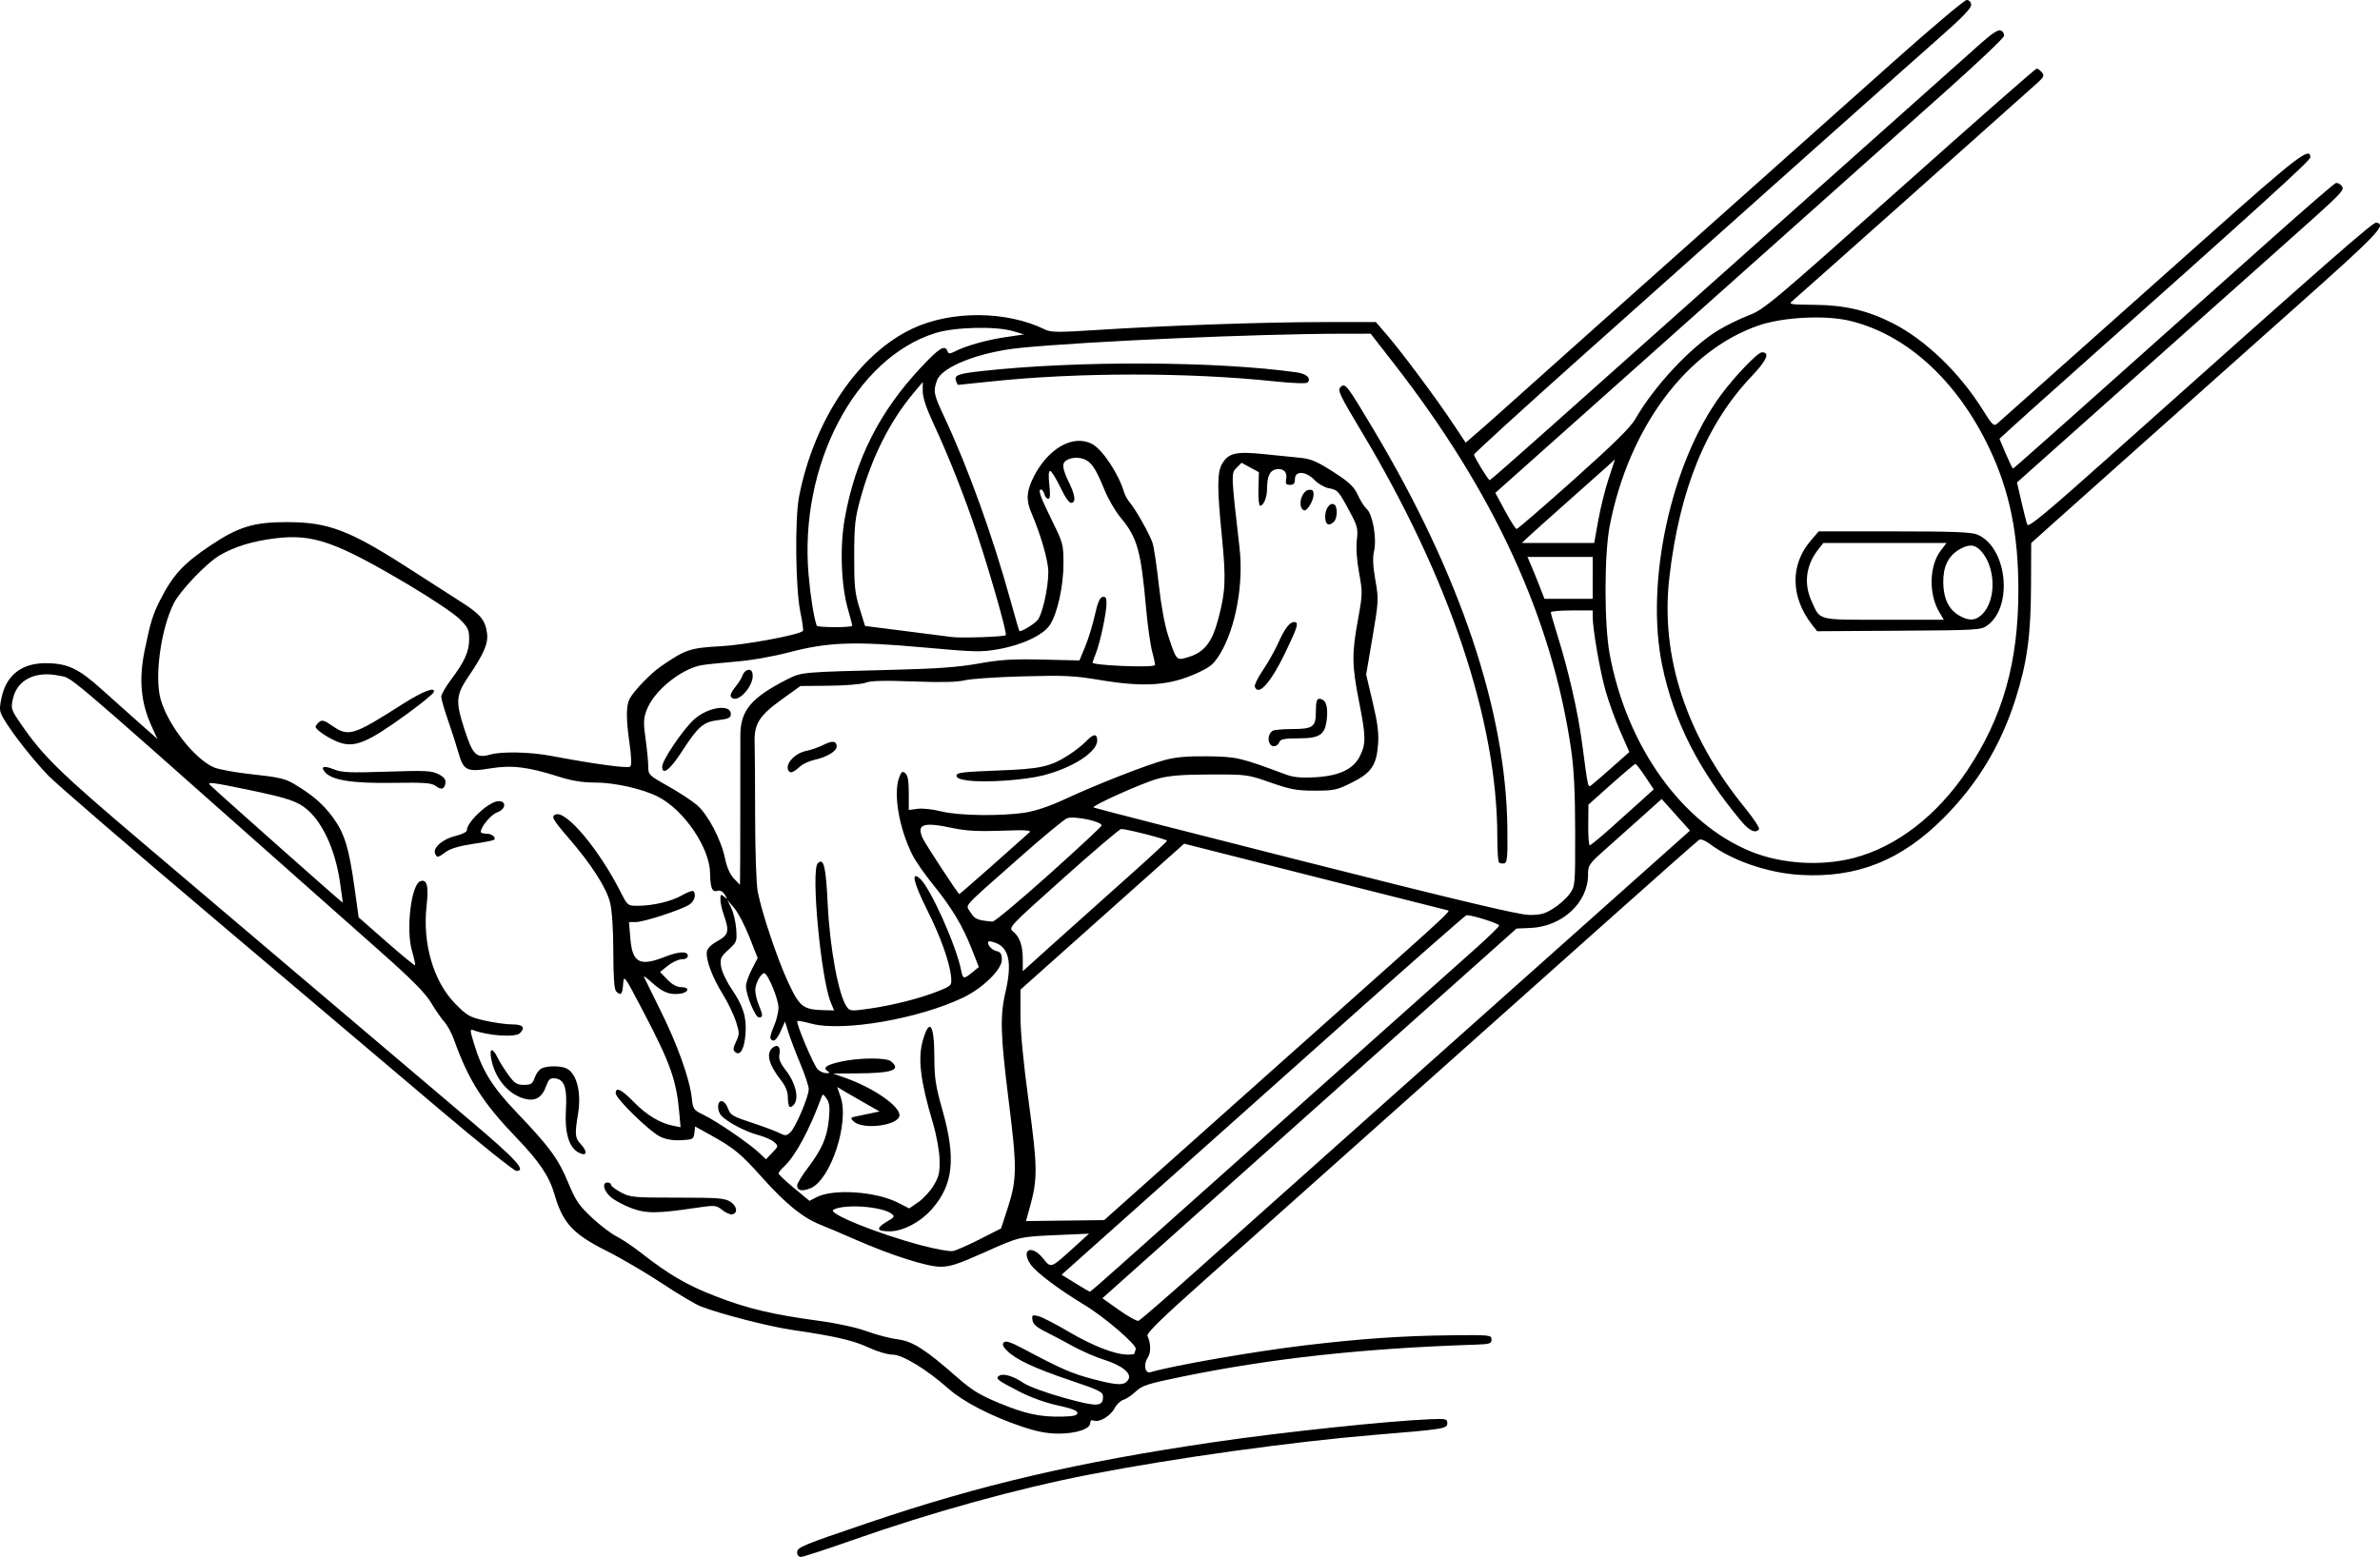 <?xml version="1.0" encoding="UTF-8" standalone="no"?>
<!-- Created with Inkscape (http://www.inkscape.org/) -->

<svg
   xmlns:dc="http://purl.org/dc/elements/1.1/"
   xmlns:cc="http://creativecommons.org/ns#"
   xmlns:rdf="http://www.w3.org/1999/02/22-rdf-syntax-ns#"
   xmlns:svg="http://www.w3.org/2000/svg"
   xmlns="http://www.w3.org/2000/svg"
   xmlns:xlink="http://www.w3.org/1999/xlink"
   xmlns:sodipodi="http://sodipodi.sourceforge.net/DTD/sodipodi-0.dtd"
   xmlns:inkscape="http://www.inkscape.org/namespaces/inkscape"
   width="1023.121"
   height="669.5"
   id="svg2"
   version="1.1"
   inkscape:version="0.48.3.1 r9886"
   sodipodi:docname="Leg-press-1-1024x670.svg"
   inkscape:export-filename="/home/christian/Dokumente/Code/workspace/opentraining-exercises/Back-extension-on-stability-ball-2.png"
   inkscape:export-xdpi="214"
   inkscape:export-ydpi="214">
  <defs
     id="defs4">
    <radialGradient
       gradientUnits="userSpaceOnUse"
       gradientTransform="matrix(1,0,0,0.918,-19.286,-7.911)"
       r="209.566"
       fy="287.501"
       fx="398.111"
       cy="287.501"
       cx="398.111"
       id="radialGradient5255"
       xlink:href="#linearGradient5249"
       inkscape:collect="always" />
    <linearGradient
       id="linearGradient5249"
       inkscape:collect="always">
      <stop
         id="stop5251"
         offset="0"
         style="stop-color:#e3e3e3;stop-opacity:1;" />
      <stop
         id="stop5253"
         offset="1"
         style="stop-color:#e3e3e3;stop-opacity:0;" />
    </linearGradient>
  </defs>
  <sodipodi:namedview
     id="base"
     pagecolor="#ffffff"
     bordercolor="#666666"
     borderopacity="1.0"
     inkscape:pageopacity="0.0"
     inkscape:pageshadow="2"
     inkscape:zoom="0.35"
     inkscape:cx="945.42861"
     inkscape:cy="-54.202105"
     inkscape:document-units="px"
     inkscape:current-layer="layer1"
     showgrid="false"
     showguides="true"
     inkscape:guide-bbox="true"
     fit-margin-top="0"
     fit-margin-left="0"
     fit-margin-right="0"
     fit-margin-bottom="0"
     inkscape:window-width="1615"
     inkscape:window-height="1026"
     inkscape:window-x="65"
     inkscape:window-y="24"
     inkscape:window-maximized="1">
    <sodipodi:guide
       orientation="-0.707,0.707"
       position="-1222.746,1215.408"
       id="guide2985" />
  </sodipodi:namedview>
  <g
     inkscape:label="Ebene 1"
     inkscape:groupmode="layer"
     id="layer1"
     transform="translate(205.825,-572.556)">
    <path
       style="fill:#000000"
       d="m 136.847,1240.128 c 0,-2.222 1.755,-2.953 30.5,-12.717 48.251,-16.389 89.765,-26.076 149,-34.767 29.148,-4.277 75.074,-9.125 93,-9.817 6.423,-0.248 7,-0.106 7,1.73 0,2.346 -1.214,2.54 -31.5,5.041 -35.01,2.89 -85.562,9.923 -122,16.972 -31.189,6.034 -68.31,16.308 -102.619,28.402 -11.054,3.897 -20.837,7.085 -21.74,7.085 -0.954,0 -1.641,-0.807 -1.641,-1.928 z m 96.543,-54.146 c -13.166,-4.458 -25.072,-10.608 -31.433,-16.238 -9.482,-8.392 -19.825,-14.688 -24.126,-14.688 -2.09,0 -6.621,-1.339 -10.205,-3.016 -6.633,-3.104 -14.529,-4.931 -32.779,-7.582 -9.981,-1.45 -30.768,-6.794 -39.464,-10.145 -2.22,-0.855 -9.7,-5.306 -16.624,-9.89 -6.923,-4.584 -17.565,-10.825 -23.648,-13.867 -14.662,-7.334 -19.009,-12.047 -22.598,-24.499 -2.189,-7.598 -6.508,-14.045 -16.076,-24 -14.748,-15.345 -20.789,-24.808 -27.127,-42.5 -0.985,-2.75 -2.812,-6.125 -4.06,-7.5 -1.248,-1.375 -3.832,-5.104 -5.742,-8.287 -2.61,-4.348 -8.285,-10.049 -22.817,-22.924 -10.639,-9.426 -30.818,-27.31 -44.843,-39.742 -92.477,-81.976 -86.305,-76.761 -92.34,-78.014 -10.167,-2.111 -17.942,1.787 -19.761,9.906 -0.963,4.299 -0.852,4.646 3.507,11 9.373,13.663 16.575,20.7 51.574,50.39 19.536,16.573 54.645,46.359 78.02,66.192 23.375,19.833 51.95,44.064 63.5,53.847 19.784,16.757 24.248,21.632 19.805,21.632 -1.009,0 -16.024,-12.037 -33.368,-26.75 -17.343,-14.713 -60.762,-51.474 -96.485,-81.691 -35.724,-30.218 -67.803,-57.884 -71.287,-61.48 -6.557,-6.769 -15.493,-18.129 -19.196,-24.406 -1.927,-3.267 -2.02,-4.113 -0.989,-9.077 2.058,-9.912 8.825,-15.085 19.52,-14.92 8.975,0.138 13.685,2.376 23.364,11.103 4.75,4.283 12.124,10.865 16.387,14.628 l 7.751,6.841 -2.494,-5.447 c -4.66,-10.179 -5.563,-20.182 -2.961,-32.801 2.463,-11.945 3.443,-15.14 6.502,-21.209 5.502,-10.914 9.956,-15.799 21.45,-23.523 12.294,-8.262 18.847,-10.279 33.299,-10.251 17.718,0.035 26.72,3.458 52.201,19.849 8.525,5.484 18.768,12.057 22.763,14.607 8.127,5.189 10.181,7.689 10.936,13.316 0.582,4.338 -1.317,8.781 -7.91,18.51 -5.486,8.095 -5.697,10.759 -1.809,22.789 3.607,11.16 5.101,12.609 11.196,10.861 4.753,-1.363 17.104,-1.101 25.824,0.548 19.06,3.604 33.367,5.535 34.276,4.627 0.606,-0.606 0.494,-4.179 -0.307,-9.789 -1.545,-10.814 -1.53,-16.417 0.052,-19.373 1.871,-3.495 9.005,-10.883 13.489,-13.968 10.499,-7.223 12.456,-7.88 25.62,-8.6 10.674,-0.583 33.671,-4.861 35.393,-6.584 0.247,-0.247 -0.284,-4.018 -1.18,-8.38 -2.048,-9.965 -2.354,-39.958 -0.505,-49.43 6.43,-32.934 25.451,-61.154 48.619,-72.133 16.741,-7.933 40.6,-7.788 57.13,0.347 2.49,1.225 5.67,1.255 21.913,0.204 29.72,-1.923 72.305,-3.418 97.391,-3.418 l 22.911,0 4.947,5.75 c 6.314,7.339 21.452,27.692 28.327,38.087 l 5.309,8.027 5.992,-5.182 c 3.295,-2.85 8.962,-7.882 12.594,-11.182 3.631,-3.3 18.286,-16.401 32.566,-29.114 24.131,-21.483 59.347,-52.879 132.79,-118.386 16.341,-14.575 30.49,-26.5 31.442,-26.5 0.999,0 1.814,0.846 1.928,2 0.141,1.429 -3.573,5.321 -13,13.629 -13.665,12.042 -76.951,68.449 -155.447,138.552 -24.887,22.227 -45.25,40.811 -45.25,41.299 0,1.054 6.1,11.02 6.745,11.02 0.245,0 12.441,-10.698 27.101,-23.773 41.807,-37.288 125.07,-111.537 152.09,-135.625 13.51,-12.044 27.773,-24.763 31.694,-28.265 4.973,-4.44 7.636,-6.172 8.803,-5.724 0.92,0.353 1.537,1.412 1.37,2.353 -0.167,0.941 -11.103,11.342 -24.303,23.113 -13.2,11.771 -38.874,34.681 -57.052,50.912 -18.179,16.23 -56.508,50.422 -85.175,75.98 l -52.123,46.47 4.175,7.766 c 2.296,4.271 4.53,7.772 4.965,7.78 0.434,0.008 11.459,-9.518 24.5,-21.168 17.397,-15.541 24.482,-22.531 26.609,-26.25 8.014,-14.012 23.781,-30.888 35.522,-38.02 3.518,-2.137 9.467,-5.048 13.219,-6.467 6.432,-2.433 10.139,-5.541 64.809,-54.331 31.893,-28.462 58.396,-51.75 58.897,-51.75 0.5,0 1.511,0.725 2.246,1.61 1.155,1.392 0.863,2.036 -2.151,4.75 -11.886,10.702 -103.662,92.404 -105.182,93.636 -1.677,1.36 -0.774,1.511 9.444,1.582 13.02,0.09 22.741,2.353 33.598,7.821 14.104,7.102 28.887,21.307 38.912,37.39 4.055,6.505 4.718,7.138 6.166,5.882 1.6,-1.388 12.143,-10.78 90.555,-80.671 38.388,-34.216 44.067,-38.579 44.067,-33.852 0,1.434 -21.24,20.704 -105.5,95.715 -10.175,9.058 -20.668,18.466 -23.318,20.907 l -4.818,4.438 2.718,6.396 c 1.495,3.518 2.886,6.396 3.092,6.396 0.334,0 20.524,-17.963 111.274,-99 14.474,-12.925 26.861,-23.632 27.526,-23.793 0.665,-0.161 1.738,0.343 2.383,1.121 1.615,1.946 1.527,2.034 -26.911,27.331 -13.505,12.013 -44.355,39.496 -68.555,61.073 l -44.001,39.232 1.901,8.268 c 1.046,4.548 2.195,9.001 2.555,9.897 0.505,1.257 8.063,-4.986 33.154,-27.39 98.709,-88.137 115.431,-102.802 116.897,-102.52 4.465,0.86 0.939,4.589 -32.603,34.489 -19.137,17.058 -50.094,44.649 -68.794,61.313 -18.7,16.664 -36.925,32.932 -40.5,36.152 l -6.5,5.854 -0.078,18.737 c -0.088,21.029 -1.677,32.595 -6.629,48.237 -6.302,19.905 -16.304,36.502 -30.782,51.073 -18.34,18.459 -37.417,26.068 -61.8,24.648 -13.82,-0.805 -29.291,-6.12 -38.968,-13.387 -1.9,-1.427 -3.774,-2.13 -4.5,-1.689 -0.684,0.416 -19.469,17.028 -41.744,36.917 -54.145,48.344 -140.673,125.529 -171.278,152.783 -18.178,16.188 -24.6,22.477 -24.108,23.61 1.513,3.49 1.536,7.167 0.061,9.419 -1.903,2.905 -1.132,6.89 1.2,6.2 9.702,-2.872 44.321,-8.903 66.126,-11.518 23.776,-2.852 41.989,-4.12 62.5,-4.353 17.401,-0.197 18,-0.137 18,1.796 0,1.788 -0.743,2.024 -7,2.23 -48.13,1.579 -87.563,5.881 -125.915,13.734 -14.885,3.048 -17.285,3.815 -20,6.39 -1.697,1.609 -4.102,3.232 -5.346,3.607 -1.244,0.375 -2.939,1.992 -3.767,3.593 -1.714,3.313 -6.58,6.226 -8.909,5.332 -1.03,-0.395 -1.563,-0.035 -1.563,1.058 0,2.531 -6.132,4.558 -13.718,4.535 -4.875,-0.015 -9.302,-0.874 -15.739,-3.053 z m 23.957,-5.848 c 0,-0.976 -2.67,-1.994 -8.5,-3.243 -5.125,-1.097 -11.677,-3.457 -16.5,-5.943 -9.492,-4.892 -10.475,-5.671 -8.608,-6.825 1.83,-1.131 6.097,0.175 10.622,3.249 2.032,1.381 9.752,4.191 17.206,6.264 14.367,3.995 16.78,3.918 16.78,-0.533 0,-1.984 -1.58,-2.768 -14,-6.953 -15.421,-5.195 -23.45,-8.953 -27.249,-12.751 -1.831,-1.831 -2.2,-2.793 -1.385,-3.608 0.816,-0.816 3.046,-0.083 8.373,2.75 16.61,8.833 20.723,10.622 30.055,13.073 10.759,2.825 13.451,2.849 15.104,0.133 1.582,-2.599 -2.798,-6.113 -10.662,-8.552 -3.43,-1.064 -9.389,-3.668 -13.243,-5.786 -3.854,-2.118 -9.254,-4.976 -12,-6.351 -3.579,-1.792 -5.088,-3.174 -5.329,-4.88 -0.305,-2.154 -0.068,-2.314 2.5,-1.686 1.56,0.382 7.445,3.411 13.078,6.732 10.325,6.088 19.981,9.834 25.348,9.834 1.601,0 2.911,-0.188 2.911,-0.418 0,-0.23 0.255,-1.083 0.567,-1.895 0.671,-1.748 -13.283,-13.774 -22.243,-19.172 -10.822,-6.519 -20.739,-13.998 -22.982,-17.33 -4.328,-6.433 0.456,-8.688 5.389,-2.539 3.436,4.282 3.215,4.358 12.862,-4.401 l 6.889,-6.255 -12.491,0.544 c -17.743,0.773 -17.196,0.647 -32.488,7.5 -11.374,5.097 -14.823,6.216 -19.037,6.178 -5.781,-0.052 -21.376,-5.054 -36.466,-11.697 -5.225,-2.3 -11.991,-5.17 -15.034,-6.378 -7.468,-2.963 -14.983,-9.057 -24.998,-20.274 -9.171,-10.271 -12.184,-12.756 -22.146,-18.264 l -6.679,-3.693 -0.321,2.796 c -0.301,2.619 -0.652,2.816 -5.56,3.098 -3.437,0.198 -6.533,-0.298 -9,-1.443 -4.511,-2.093 -19.261,-16.442 -19.261,-18.738 0,-2.903 2.415,-1.724 7.881,3.849 5.461,5.568 11.142,8.984 16.832,10.122 l 3.165,0.633 -0.509,-5.863 c -1.25,-14.384 -3.81,-21.593 -15.748,-44.336 -8.101,-15.434 -8.123,-15.463 -8.429,-11.25 -0.32,4.395 -0.967,5.049 -2.993,3.023 -0.829,-0.829 -1.205,-6.008 -1.216,-16.75 -0.01,-9.307 -0.544,-17.796 -1.333,-21.145 -1.53,-6.499 -7.891,-16.47 -17.887,-28.038 -6.95,-8.043 -7.673,-9.373 -5.515,-10.151 4.574,-1.65 18.574,15.071 27.769,33.166 3.094,6.088 3.13,6.118 7.496,6.118 6.525,0 14.457,-1.895 19.103,-4.564 2.265,-1.301 4.403,-2.081 4.75,-1.734 1.379,1.379 0.508,4.333 -1.706,5.784 -3.423,2.243 -19.555,7.515 -22.995,7.515 l -2.958,0 0.607,7.235 c 0.861,10.266 4.053,11.955 14.684,7.765 6.101,-2.405 10,-2.6 10,-0.5 0,0.942 -0.95,1.5 -2.553,1.5 -1.404,0 -4.093,1.228 -5.974,2.729 l -3.421,2.729 3.17,3.271 c 2.139,2.207 4.109,3.271 6.057,3.271 3.735,0 3.123,2.376 -0.727,2.828 -4.428,0.52 -7.3,-0.607 -11.738,-4.604 -2.274,-2.049 -3.946,-3.275 -3.713,-2.725 0.232,0.55 3.445,7.075 7.139,14.5 7.262,14.593 12.586,29.471 13.461,37.612 0.528,4.911 0.731,5.2 5.174,7.351 5.539,2.682 19.41,12.158 23.68,16.177 l 3.056,2.876 2.715,-2.834 c 2.664,-2.781 2.679,-2.867 0.795,-4.572 -1.056,-0.956 -4.222,-2.345 -7.035,-3.087 -5.224,-1.378 -12.698,-5.277 -15.516,-8.095 -2.045,-2.045 -2.076,-6.428 -0.046,-6.428 0.839,0 1.992,1.228 2.563,2.73 1.305,3.432 1.702,3.672 11.413,6.891 4.4,1.459 9.278,3.298 10.841,4.088 2.531,1.28 3.044,1.252 4.704,-0.25 2.267,-2.052 7.962,-15.423 7.939,-18.64 -0.01,-1.276 -1.619,-6.144 -3.577,-10.819 -1.958,-4.675 -4.25,-10.689 -5.092,-13.365 l -1.532,-4.865 -1.842,4.115 c -1.789,3.996 -3.238,5.06 -4.377,3.216 -0.305,-0.494 0.333,-2.857 1.419,-5.25 1.086,-2.393 1.984,-6.029 1.996,-8.079 0.021,-3.594 -4.617,-14.772 -6.13,-14.772 -1.458,0 -3.848,4.506 -3.848,7.255 0,1.545 0.675,4.425 1.5,6.4 1.865,4.463 1.877,5.346 0.072,5.346 -1.577,0 -5.572,-9.639 -5.572,-13.445 0,-1.304 1.133,-4.555 2.518,-7.224 l 2.518,-4.854 -3.541,-8.988 c -1.948,-4.943 -4.879,-10.563 -6.515,-12.488 l -2.974,-3.5 1.698,3.5 c 0.934,1.925 1.878,5.975 2.098,9 0.384,5.281 0.251,5.635 -3.316,8.878 -3.32,3.019 -3.662,3.779 -3.21,7.144 0.278,2.071 2.288,6.401 4.466,9.622 5.127,7.58 6.58,12.224 6.062,19.378 -0.469,6.479 -2.246,9.687 -4.384,7.912 -1.078,-0.894 -1.021,-1.705 0.316,-4.509 1.51,-3.167 1.507,-3.805 -0.039,-8.672 -0.918,-2.889 -3.476,-8.178 -5.684,-11.753 -4.493,-7.273 -7.323,-14.81 -6.837,-18.212 0.207,-1.45 1.844,-3.096 4.573,-4.598 4.789,-2.637 5.191,-4.271 2.75,-11.19 -0.825,-2.338 -1.5,-5.375 -1.5,-6.748 0,-2.211 0.19,-2.34 1.661,-1.124 1.519,1.256 1.542,1.182 0.264,-0.87 -0.875,-1.404 -2.025,-2.043 -3.076,-1.709 -2.372,0.753 -3.162,-1.054 -3.261,-7.467 -0.172,-11.053 -11.189,-27.267 -22.42,-32.997 -6.65,-3.393 -18.636,-6.085 -27.089,-6.085 -5.379,0 -9.938,-0.743 -15.59,-2.541 -13.187,-4.195 -20.143,-5.038 -29.298,-3.551 -10.183,1.654 -11.604,0.965 -13.772,-6.682 -0.893,-3.149 -2.927,-9.474 -4.521,-14.056 -1.594,-4.581 -2.897,-9.113 -2.897,-10.069 0,-0.957 1.837,-4.183 4.082,-7.17 5.979,-7.954 7.918,-12.244 7.918,-17.522 0,-4.174 -0.453,-5.117 -4.25,-8.85 -2.337,-2.298 -12.125,-8.846 -21.75,-14.549 -31.404,-18.61 -41.095,-21.996 -57.31,-20.024 -9.777,1.189 -17.569,3.58 -24.022,7.371 -5.525,3.246 -16.814,15.05 -19.581,20.476 -5.612,11.002 -8.463,31.919 -5.663,41.551 3.232,11.116 14.753,25.723 22.996,29.155 2.155,0.897 9.72,2.242 16.81,2.987 10.321,1.086 13.726,1.848 17.081,3.827 8.162,4.812 12.771,8.753 17.076,14.601 5.071,6.889 6.95,13.033 9.415,30.791 l 1.699,12.243 11.94,10.483 c 6.567,5.766 12.106,10.317 12.309,10.114 0.203,-0.203 -0.39,-2.98 -1.318,-6.171 -2.655,-9.134 -0.378,-28.452 3.531,-29.952 2.911,-1.117 3.705,1.98 2.732,10.657 -1.803,16.085 2.971,32.423 12.242,41.898 5.107,5.22 6.219,5.859 12.776,7.35 3.95,0.898 9.231,1.634 11.735,1.634 4.667,0 5.832,1.321 3.353,3.8 -1.878,1.878 -13.743,1.099 -19.983,-1.312 -1.539,-0.595 -1.519,-0.109 0.231,5.681 3.554,11.756 7.842,18.669 18.497,29.82 14.04,14.692 17.769,19.783 22.039,30.084 3.194,7.707 4.635,9.839 10.103,14.954 3.508,3.281 8.275,6.926 10.595,8.099 2.32,1.173 6.917,4.239 10.217,6.813 12.564,9.799 19.846,14.055 32.453,18.968 13.634,5.313 24.634,7.915 45.047,10.656 7.306,0.981 15.616,2.82 20,4.425 4.125,1.511 10.081,3.063 13.235,3.45 6.393,0.783 11.906,4.316 25.765,16.51 5.986,5.267 9.556,7.452 17.683,10.825 11.404,4.732 17.786,6.106 27.317,5.881 4.882,-0.115 6.5,-0.507 6.5,-1.576 z m -152.735,-87.303 c -2.638,-2.066 -3.046,-2.096 -11.5,-0.847 -16.542,2.444 -21.217,2.458 -27.531,0.085 -3.171,-1.192 -7.109,-3.297 -8.75,-4.679 -3.151,-2.652 -4.014,-6.333 -1.484,-6.333 0.825,0 1.5,0.441 1.5,0.98 0,0.539 1.913,2.001 4.25,3.25 4.013,2.143 5.369,2.27 24.293,2.27 17.67,0 20.371,0.215 22.811,1.813 2.893,1.895 3.259,4.996 0.634,5.384 -0.819,0.121 -2.719,-0.744 -4.223,-1.923 z m -62.11,-24.907 c -3.801,-2.209 -5.624,-8.647 -5.059,-17.867 0.596,-9.733 -0.613,-13.32 -4.652,-13.796 -2.079,-0.245 -2.731,0.317 -3.801,3.275 -1.824,5.045 -4.75,6.744 -9.402,5.459 -7.029,-1.941 -12.68,-8.767 -14.269,-17.235 -0.862,-4.593 0.607,-4.837 2.735,-0.454 0.868,1.788 2.979,5.162 4.692,7.5 2.649,3.615 3.643,4.25 6.659,4.25 3.046,0 3.694,-0.426 4.599,-3.021 0.579,-1.662 1.876,-3.462 2.882,-4 2.389,-1.279 8.578,-1.254 11.003,0.044 4.285,2.293 6.276,10.41 4.771,19.456 -1.447,8.699 -1.31,10.364 1.061,12.888 3.436,3.657 2.697,5.777 -1.22,3.5 z m 91.068,-19.478 c -0.397,-0.397 -0.723,-2.27 -0.723,-4.162 0,-2.265 -0.975,-4.683 -2.855,-7.083 -5.376,-6.861 -6.632,-11.665 -3.688,-14.108 2.107,-1.749 3.563,-0.386 2.939,2.752 -0.411,2.066 0.287,3.783 2.93,7.211 3.965,5.143 5.495,11.502 3.442,14.306 -0.727,0.993 -1.647,1.481 -2.045,1.083 z M -18.811,939.505 c -0.949,-2.472 3.411,-6.19 8.762,-7.474 2.693,-0.646 4.896,-1.717 4.896,-2.38 0,-3.717 9.652,-12.595 13.694,-12.595 3.522,0 3.029,3.552 -0.673,4.843 -2.583,0.9 -7.007,6.201 -7.018,8.407 0,0.412 1.095,0.75 2.437,0.75 2.339,0 4.305,1.587 3.26,2.632 -0.275,0.275 -4.389,1.074 -9.143,1.777 -5.73,0.847 -9.627,2.005 -11.561,3.434 -3.477,2.571 -3.881,2.623 -4.655,0.605 z m 0.158,-29.042 c -1.64,-1.25 -4.971,-1.479 -18.5,-1.269 -17.304,0.268 -26.098,-1.142 -29.012,-4.653 -2.008,-2.42 -0.421,-2.876 3.937,-1.133 3.398,1.36 6.865,1.508 22.801,0.975 16.561,-0.554 19.185,-0.426 22.096,1.079 2.408,1.245 3.218,2.281 2.991,3.822 -0.4,2.712 -1.798,3.094 -4.312,1.178 z m -41.615,-18.749 c -4.08,-1.501 -9.885,-5.379 -9.885,-6.604 0,-0.445 0.679,-1.373 1.509,-2.062 1.242,-1.031 2.204,-0.77 5.444,1.475 7.224,5.006 9.01,4.465 30.547,-9.258 8.526,-5.432 14.112,-7.574 13.309,-5.101 -0.248,0.765 -5.584,5.113 -11.856,9.661 -16.777,12.166 -22.239,14.4 -29.068,11.888 z M 307.064,1120.224 c 12.255,-10.956 46.133,-41.182 75.283,-67.17 29.15,-25.988 72.199,-64.37 95.663,-85.292 l 42.663,-38.041 -6.087,-6.798 -6.087,-6.798 -8.077,7.251 c -4.442,3.988 -11.564,10.349 -15.827,14.134 -7.431,6.6 -7.75,7.063 -7.75,11.247 0,11.896 -11.113,22.214 -24.575,22.815 l -6.185,0.276 -50.81,45.354 c -27.946,24.945 -67.998,60.71 -89.005,79.478 l -38.195,34.124 7.135,5.061 c 3.924,2.784 7.683,4.885 8.352,4.67 0.669,-0.215 11.245,-9.355 23.5,-20.311 z m -31.357,-3.494 c 6.952,-6.229 42.114,-37.602 78.139,-69.719 36.025,-32.116 69.794,-62.232 75.043,-66.925 5.249,-4.692 9.635,-8.981 9.748,-9.531 0.163,-0.799 -11.062,-4.384 -14.018,-4.477 -0.4,-0.013 -22.225,19.162 -48.5,42.609 -26.275,23.448 -63.736,56.86 -83.247,74.25 -19.511,17.39 -37.015,33.004 -38.898,34.697 l -3.424,3.079 5.898,3.644 c 3.244,2.004 6.06,3.656 6.258,3.671 0.199,0.015 6.048,-5.07 13,-11.299 z m -60.274,-11.324 9.087,-4.616 2.795,-8.584 c 4.059,-12.463 4.112,-17.395 0.498,-46.151 -3.545,-28.212 -3.804,-36.625 -1.437,-46.7 2.947,-12.545 1.644,-19.142 -4.222,-21.372 -1.423,-0.541 -2.76,-0.81 -2.971,-0.599 -0.979,0.979 1.051,3.552 3.235,4.1 1.932,0.485 2.428,1.257 2.428,3.784 0,4.163 -8.102,12.128 -16.442,16.163 -19.138,9.259 -52.096,14.93 -65.556,11.28 -3.024,-0.82 -5.679,-1.311 -5.899,-1.09 -0.757,0.756 7.071,19.281 8.813,20.858 0.958,0.867 2.607,1.57 3.664,1.562 1.482,-0.012 1.606,-0.215 0.543,-0.888 -2.26,-1.431 -0.554,-2.682 5.51,-4.039 7.905,-1.769 19.704,-1.854 21.749,-0.157 4.474,3.713 0.63,5.061 -14.756,5.172 l -10.125,0.073 5.238,1.862 c 12.011,4.27 23.262,12.021 23.262,16.028 0,4.422 -15.857,6.535 -19.759,2.634 -1.404,-1.404 -1.322,-1.601 0.853,-2.054 1.323,-0.276 4.193,-0.878 6.376,-1.339 l 3.97,-0.837 -5.47,-3.096 c -3.009,-1.703 -7.111,-4.069 -9.116,-5.257 l -3.646,-2.161 1.487,4.287 c 3.821,11.014 -4.266,35.601 -12.905,39.233 -3.591,1.51 -5.791,1.067 -5.791,-1.166 0,-0.828 2.09,-4.268 4.644,-7.643 6.087,-8.044 8.296,-13.184 9.026,-21 0.466,-4.987 0.243,-6.924 -1,-8.699 -1.526,-2.179 -1.632,-2.195 -2.306,-0.361 -5.057,13.769 -11.061,24.911 -15.844,29.405 -1.386,1.302 -2.519,2.704 -2.519,3.117 0,0.412 2.994,3.235 6.653,6.272 l 6.653,5.522 3.089,-1.597 c 7.155,-3.7 25.349,-2.486 34.843,2.325 l 4.961,2.514 3.964,-2.747 c 2.18,-1.511 5.156,-4.781 6.613,-7.268 2.233,-3.811 2.618,-5.564 2.449,-11.166 -0.112,-3.725 -1.368,-10.557 -2.859,-15.549 -5.349,-17.918 -6.553,-27.703 -4.357,-35.405 2.879,-10.098 4.955,-7.155 4.976,7.052 0.013,9.003 0.529,12.372 3.515,22.948 5.831,20.65 4.619,31.961 -4.541,42.394 -4.929,5.614 -12.465,9.586 -18.209,9.597 -5.682,0.011 -6.034,-1.301 -1.125,-4.197 3.312,-1.954 3.473,-2.249 1.869,-3.423 -4.321,-3.16 -20.347,-4.231 -24.929,-1.667 -2.73,1.528 19.033,10.328 37.936,15.341 6.05,1.604 12.125,2.693 13.5,2.42 1.375,-0.273 6.589,-2.575 11.587,-5.113 z m 107.656,-56.573 c 29.841,-26.615 63.031,-56.211 73.756,-65.77 17.365,-15.476 21.016,-18.978 19.833,-19.02 -0.183,-0.006 -25.786,-6.465 -56.895,-14.352 l -56.562,-14.34 -35.188,31.389 -35.188,31.389 0,11.079 c 0,7.138 1.267,20.377 3.56,37.213 3.806,27.938 3.867,33.028 0.543,45.018 l -1.717,6.193 16.801,-0.204 16.801,-0.204 54.257,-48.39 z m -171.752,-45.144 c -4.253,-10.179 -8.64,-56.887 -5.626,-59.901 2.566,-2.566 3.504,1.276 4.276,17.5 0.902,18.97 4.71,39.446 8.232,44.262 1.334,1.824 1.896,1.865 9.844,0.716 10.22,-1.478 22.006,-4.493 29.629,-7.58 5.451,-2.208 5.643,-2.412 5.363,-5.711 -0.549,-6.475 -4.393,-17.317 -10.359,-29.218 -5.866,-11.702 -7.047,-17 -2.966,-13.307 4.478,4.053 15.479,28.616 17.624,39.354 0.766,3.834 1.111,3.897 4.797,0.882 l 2.806,-2.296 -3.11,-7.918 c -3.882,-9.884 -8.599,-17.708 -16.692,-27.692 -3.466,-4.276 -7.378,-9.901 -8.692,-12.5 -5.841,-11.546 -8.396,-26.616 -5.694,-33.584 0.922,-2.377 1.359,-2.651 2.592,-1.628 1.063,0.882 1.483,3.296 1.483,8.514 l 0,7.282 3.811,-0.511 c 2.096,-0.281 6.632,0.212 10.081,1.095 7.356,1.885 25.721,2.15 36.205,0.523 4.47,-0.693 10.652,-2.794 17.192,-5.843 13.254,-6.177 34.693,-14.574 42.814,-16.769 4.602,-1.244 9.766,-1.687 18.398,-1.581 12.404,0.153 14.049,0.535 33.5,7.792 3.328,1.242 6.583,1.563 12.5,1.236 10.587,-0.586 16.714,-3.498 19.509,-9.272 2.568,-5.305 2.505,-8.341 -0.49,-23.48 -3.034,-15.335 -3.096,-20.413 -0.432,-35.001 1.997,-10.932 2.018,-11.81 0.487,-20.179 -0.992,-5.425 -1.361,-10.786 -0.971,-14.111 0.575,-4.889 0.302,-5.972 -3.093,-12.286 -4.8,-8.928 -5.096,-9.256 -9.014,-9.991 -1.816,-0.341 -4.555,-1.928 -6.087,-3.526 -3.689,-3.85 -8.411,-4.079 -8.411,-0.407 0,1.879 -0.526,2.5 -2.117,2.5 -1.717,0 -2.027,-0.471 -1.64,-2.494 0.594,-3.106 -1.438,-4.925 -4.611,-4.129 -2.558,0.642 -3.597,3.064 -3.619,8.438 -0.015,3.576 -1.521,7.184 -2.999,7.184 -0.503,0 -0.825,-3.251 -0.715,-7.224 l 0.201,-7.224 -3.727,-2.022 -3.727,-2.022 -2.165,2.165 c -2.359,2.359 -2.343,2.761 1.314,34.539 1.78,15.465 -1.706,34.433 -8.34,45.378 -2.722,4.491 -4.165,5.715 -9.775,8.289 -11.944,5.48 -22.778,6.256 -42.081,3.012 -10.909,-1.833 -15.109,-2.03 -33,-1.545 -11.275,0.305 -22.525,1.072 -25,1.704 -3.074,0.785 -10.059,0.941 -22.038,0.493 -12.544,-0.469 -18.381,-0.319 -20.5,0.527 -1.654,0.66 -8.498,1.237 -15.501,1.306 l -12.539,0.123 -8.154,5.87 c -9.614,6.921 -11.814,10.474 -11.536,18.63 0.103,3.025 0.201,17.425 0.218,32 0.017,15.034 0.503,28.88 1.124,32 1.879,9.445 8.507,29.136 13.157,39.086 4.895,10.475 6.356,11.59 15.468,11.812 l 4.199,0.102 -1.406,-3.365 z m 59.008,-95.497 c -3.494,-0.446 -5,-1.089 -5,-2.137 0,-1.251 2.901,-1.608 17.5,-2.152 18.847,-0.702 22.772,-1.568 30.981,-6.836 2.511,-1.612 5.862,-4.283 7.446,-5.936 3.014,-3.146 4.573,-3.198 4.573,-0.152 0,4.95 -10.557,11.774 -23.186,14.985 -8.138,2.069 -24.638,3.207 -32.314,2.229 z m -76.861,-3.831 c -2.512,-2.512 1.948,-7.891 7.409,-8.935 1.899,-0.363 5.155,-1.512 7.236,-2.553 3.914,-1.958 5.716,-1.732 5.716,0.718 0,1.962 -4.135,4.482 -9.23,5.627 -2.349,0.528 -5.17,1.765 -6.27,2.749 -2.772,2.481 -4.113,3.142 -4.861,2.394 z m 206.511,-12.093 c -0.98,-1.908 -0.425,-4.329 1.25,-5.447 0.605,-0.404 4.167,-0.742 7.916,-0.75 9.548,-0.021 10.684,-0.824 10.684,-7.55 0,-3.975 0.376,-5.465 1.378,-5.465 2.711,0 3.89,2.86 3.378,8.192 -0.702,7.302 -2.822,8.808 -12.398,8.808 -5.494,0 -7.562,0.369 -7.966,1.423 -0.855,2.228 -3.271,2.678 -4.241,0.79 z m -6.415,-24.463 c -0.237,-0.688 1.342,-3.874 3.509,-7.082 2.167,-3.207 5.088,-8.382 6.489,-11.5 2.886,-6.418 4.962,-9.168 6.921,-9.168 2.155,0 1.617,1.874 -3.728,13 -6.279,13.069 -11.685,19.114 -13.191,14.75 z m 30.265,-73.128 c 0,-3.499 2.134,-6.276 3.956,-5.15 1.425,0.881 1.32,5.851 -0.156,7.327 -2.233,2.233 -3.8,1.335 -3.8,-2.178 z m -10.329,-4.038 c -1.021,-2.661 0.852,-7.068 3.147,-7.404 1.714,-0.251 2.183,0.184 2.183,2.027 0,2.462 -2.518,6.792 -3.95,6.792 -0.46,0 -1.081,-0.637 -1.379,-1.415 z m -74.421,158.989 c 9.213,-8.199 16.75,-15.193 16.75,-15.543 0,-0.63 -17.374,-5.077 -19.715,-5.046 -0.668,0.009 -11.868,9.546 -24.89,21.194 -23.389,20.922 -23.649,21.198 -21.549,22.899 2.868,2.322 4.153,6.054 4.153,12.055 l 0,5.002 14.25,-12.827 c 7.838,-7.055 21.788,-19.535 31,-27.734 z m -34.173,-0.86 c 12.417,-11.118 22.675,-20.664 22.794,-21.214 0.376,-1.729 -11.995,-4.319 -14.871,-3.113 -1.375,0.577 -10.6,8.223 -20.5,16.993 -25.632,22.704 -23.075,19.838 -20.933,23.463 1.71,2.894 2.978,3.427 9.434,3.961 0.825,0.068 11.66,-8.972 24.077,-20.09 z m 217.075,14.405 c 2.499,-1.585 5.624,-4.397 6.946,-6.25 2.376,-3.331 2.402,-3.632 2.369,-26.869 -0.024,-17.011 -0.517,-26.814 -1.786,-35.5 -8.205,-56.181 -33.158,-110.455 -76.202,-165.75 l -9.925,-12.75 -12.526,0.015 c -36.218,0.043 -109.076,3.243 -137.784,6.051 -17.659,1.728 -34.06,8.101 -36.13,14.041 -1.682,4.825 -1.471,5.833 3.388,16.231 10.029,21.462 20.587,50.767 28.145,78.126 1.981,7.17 3.729,13.182 3.885,13.36 0.529,0.603 5.964,-2.607 7.743,-4.574 2.107,-2.329 4.685,-13.719 4.709,-20.812 0.016,-4.707 -3.257,-16.085 -7.381,-25.655 -2.255,-5.233 -2.001,-9.05 1.003,-15.065 6.201,-12.416 17.08,-18.585 25.195,-14.286 4.456,2.361 11.348,12.72 13.686,20.569 0.409,1.375 1.512,3.4 2.45,4.5 2.682,3.146 8.715,13.894 9.889,17.619 0.586,1.86 1.781,9.906 2.656,17.881 0.971,8.856 2.555,17.419 4.07,22 3.543,10.71 3.453,10.615 8.571,9.082 6.841,-2.05 10.182,-6.239 12.828,-16.082 3.232,-12.025 3.479,-17.344 1.658,-35.627 -2.084,-20.914 -2.066,-27.787 0.083,-31.426 2.765,-4.681 5.938,-5.406 18.132,-4.144 5.873,0.608 12.736,1.299 15.251,1.534 5.136,0.481 7.889,1.739 16.882,7.712 4.636,3.079 6.725,5.233 8.108,8.361 1.025,2.317 2.74,5.006 3.81,5.975 2.583,2.338 4.383,12.729 3.138,18.114 -0.651,2.814 -0.482,6.521 0.567,12.5 1.445,8.232 1.406,9.005 -1.235,24.537 l -2.726,16.037 2.813,11.904 c 2.123,8.987 2.689,13.439 2.31,18.168 -0.723,9.002 -2.901,12.177 -11.223,16.356 -6.425,3.227 -7.675,3.5 -15.994,3.5 -7.742,0 -10.445,-0.497 -19.024,-3.5 -9.857,-3.45 -10.229,-3.499 -26,-3.453 -12.102,0.036 -17.583,0.48 -22.5,1.823 -6.476,1.769 -28.384,11.578 -27.604,12.359 0.226,0.226 41.066,10.694 90.757,23.264 65.775,16.638 91.993,22.874 96.401,22.93 5.032,0.064 6.821,-0.41 10.597,-2.804 z m -23.45,-19.751 c -0.386,-0.386 -0.701,-5.241 -0.701,-10.791 0,-50.144 -20.558,-111.497 -58.601,-174.884 -9.051,-15.081 -10.14,-17.373 -8.859,-18.658 2.056,-2.062 2.568,-1.406 14.422,18.464 37.089,62.17 56.762,120.81 57.359,170.974 0.153,12.814 -0.045,15.019 -1.37,15.285 -0.852,0.171 -1.864,-0.005 -2.25,-0.391 z M 205.183,736.488 c -0.978,-2.549 0.658,-3.214 10.664,-4.333 40.944,-4.582 101.448,-4.342 135.829,0.537 4.225,0.6 6.325,2.616 4.553,4.374 -0.505,0.501 -6.633,0.271 -14.331,-0.538 -37.096,-3.9 -84.271,-3.882 -121.552,0.048 -7.7,0.812 -14.127,1.477 -14.281,1.478 -0.155,10e-4 -0.552,-0.703 -0.883,-1.565 z M -59.727,951.556 c -2.016,-13.427 -7.209,-24.92 -13.901,-30.77 -4.179,-3.654 -8.325,-5.049 -25.739,-8.667 -15.348,-3.188 -17.628,-3.461 -16.085,-1.928 2.85,2.833 56.783,50.682 56.937,50.515 0.077,-0.083 -0.469,-4.2 -1.213,-9.15 z M 221.082,944.41 c 7.846,-6.955 14.869,-13.2 15.606,-13.877 1.066,-0.978 -1.399,-1.133 -12,-0.755 -9.944,0.355 -15.251,0.069 -20.841,-1.122 -12.785,-2.725 -15.71,-1.784 -13.089,4.213 1.056,2.416 15.255,24.095 15.823,24.16 0.129,0.015 6.654,-5.664 14.5,-12.619 z m -108.701,-3.104 c 0.058,-20.164 0.087,-45.468 0.059,-52.25 -0.045,-10.948 4.538,-16.459 20.347,-24.47 5.965,-3.023 5.983,-3.024 45.559,-4.007 18.693,-0.464 27.901,-1.143 36.5,-2.691 9.333,-1.68 14.502,-2.001 27.433,-1.701 l 15.932,0.369 2.483,-6 c 1.365,-3.3 3.228,-9.375 4.14,-13.5 1.186,-5.37 2.133,-7.592 3.335,-7.823 1.27,-0.245 1.678,0.407 1.678,2.685 0,4.043 -2.678,16.737 -4.516,21.409 -0.816,2.074 -1.484,3.944 -1.484,4.157 0,1.22 25.627,2.279 26.799,1.107 0.176,-0.176 -0.335,-2.73 -1.135,-5.677 -0.8,-2.947 -1.975,-11.207 -2.612,-18.357 -2.255,-25.325 -3.793,-30.83 -11.032,-39.475 -2.205,-2.633 -5.317,-8.002 -6.915,-11.93 -3.731,-9.169 -5.595,-11.95 -8.832,-13.181 -3.503,-1.332 -8.039,-0.229 -8.79,2.137 -0.353,1.114 0.432,3.981 1.881,6.866 3.096,6.165 3.64,9.434 1.635,9.829 -0.995,0.196 -2.632,-2.07 -4.86,-6.725 -1.848,-3.861 -3.818,-7.021 -4.379,-7.021 -0.655,0 -0.777,2.147 -0.341,6 0.479,4.23 0.342,6 -0.465,6 -0.629,0 -1.379,-0.9 -1.666,-2 -0.288,-1.1 -0.951,-2 -1.474,-2 -1.397,0 -0.178,3.374 5.031,13.926 4.447,9.008 4.653,9.805 4.644,18 -0.01,9.74 -2.61,21.44 -5.854,26.343 -2.857,4.319 -11.906,8.584 -22.037,10.387 -7.406,1.318 -10.159,1.255 -32.101,-0.736 -30.015,-2.723 -41.157,-2.323 -57.964,2.083 -7.205,1.889 -16.553,3.504 -23.5,4.06 -6.345,0.508 -12.886,1.207 -14.536,1.554 -8.878,1.865 -20.078,11.093 -23.115,19.046 -1.459,3.82 -1.529,5.479 -0.531,12.618 0.632,4.521 1.148,9.853 1.147,11.849 -0.001,3.513 0.27,3.781 8.484,8.392 4.667,2.619 10.268,6.288 12.447,8.154 4.733,4.051 10.44,14.935 12.092,23.063 0.743,3.653 2.119,6.769 3.761,8.513 1.424,1.512 2.617,2.75 2.652,2.75 0.035,7e-5 0.078,-5.287 0.097,-11.75 z M 78.847,902.184 c 0,-2.747 9.011,-16.044 13.771,-20.322 5.871,-5.276 15.729,-6.722 15.729,-2.307 0,1.668 -0.883,2.108 -5.33,2.65 -6.546,0.799 -8.642,2.606 -15.774,13.6 -5.122,7.895 -8.397,10.383 -8.397,6.378 z m 29.487,-30.149 c -0.347,-0.561 0.495,-2.359 1.872,-3.995 1.376,-1.636 2.776,-3.835 3.11,-4.887 0.789,-2.487 3.443,-3.49 4.177,-1.579 1.895,4.937 -6.586,14.623 -9.158,10.46 z m 482.681,69.477 c 18.396,-4.767 35.854,-18.216 48.832,-37.617 15.307,-22.884 22.004,-46.538 21.996,-77.688 -0.01,-24.054 -3.757,-42.425 -12.386,-60.673 -13.862,-29.312 -35.804,-49.333 -60.38,-55.093 -10.437,-2.447 -28.386,-1.511 -38.73,2.018 -31.114,10.616 -55.929,43.915 -64.159,86.098 -2.4,12.298 -2.434,42.259 -0.062,55.136 7.328,39.792 31.16,73.08 60.929,85.104 13.088,5.287 30.008,6.332 43.961,2.717 z m -48.168,-15.67 c -18.363,-21.916 -29.091,-43.011 -34.102,-67.053 -7.445,-35.724 3.765,-87.353 25.288,-116.459 6.045,-8.175 15.752,-18.275 17.564,-18.275 3.583,0 2.13,3.394 -4.396,10.265 -19.556,20.592 -31.054,48.737 -35.412,86.683 -3.886,33.841 7.316,67.98 32.425,98.818 3.702,4.546 6.457,8.709 6.122,9.25 -1.259,2.038 -4.105,0.81 -7.49,-3.229 z m 30.242,-84.734 c -9.168,-11.725 -9.404,-25.662 -0.61,-35.936 l 3.524,-4.117 32.454,0 c 25.148,0 33.189,0.307 35.719,1.364 12.773,5.337 15.611,30.832 4.349,39.071 -2.71,1.983 -4.216,2.073 -38,2.285 l -35.178,0.22 -2.258,-2.888 z m 54.689,-5.444 c -4.568,-7.742 -4.256,-19.872 0.676,-26.338 l 2.494,-3.27 -26.478,0 -26.478,0 -2.163,2.75 c -5.305,6.743 -6.339,14.661 -2.905,22.232 3.852,8.492 2.017,8.018 31.044,8.018 l 25.811,0 -2.001,-3.392 z m 18.532,1.019 c 6.192,-6.192 5.835,-20.423 -0.685,-27.364 -2.607,-2.775 -5.286,-2.861 -9.479,-0.304 -4.542,2.77 -6.71,7.42 -6.594,14.148 0.116,6.739 2.274,11.299 6.594,13.933 4.249,2.591 7.284,2.468 10.165,-0.413 z m -159.963,92.191 c 4.4,-3.925 10.416,-9.33 13.369,-12.012 l 5.369,-4.876 -3.629,-5.465 c -1.996,-3.006 -3.896,-5.465 -4.223,-5.465 -0.327,0 -5.009,3.938 -10.405,8.75 l -9.81,8.75 -0.085,8.75 c -0.047,4.812 0.253,8.74 0.665,8.727 0.412,-0.013 4.35,-3.234 8.75,-7.159 z m 1.129,-26.624 7.129,-6.315 -3.822,-8.69 c -2.102,-4.779 -4.95,-12.6 -6.329,-17.379 -2.406,-8.341 -5.607,-26.715 -5.607,-32.189 l 0,-2.622 -9,0 c -4.95,0 -9,0.355 -9,0.79 0,0.434 1.33,5.047 2.955,10.25 4.72,15.109 8.68,32.483 10.476,45.96 2.735,20.527 2.443,19.337 4.378,17.828 0.93,-0.725 4.899,-4.16 8.82,-7.633 z m -260.934,-56.557 c 0.666,-0.666 -6.342,-25.386 -12.334,-43.504 -5.148,-15.566 -12.232,-33.507 -18.758,-47.509 -3.048,-6.539 -4.603,-11.221 -4.603,-13.859 l 0,-3.984 -4.063,4.859 c -10.019,11.981 -17.801,27.454 -22.669,45.074 -2.372,8.585 -2.708,11.624 -2.736,24.785 -0.028,12.976 0.285,16.024 2.316,22.587 l 2.348,7.587 17.152,2.174 c 9.434,1.196 18.503,2.356 20.153,2.578 3.965,0.535 22.502,-0.096 23.195,-0.789 z m -66.014,-4.015 c 0.1,-0.084 -0.723,-3.296 -1.827,-7.138 -2.979,-10.363 -3.553,-26.905 -1.359,-39.14 4.529,-25.251 14.87,-45.754 32.676,-64.785 7.912,-8.456 10.352,-9.966 11.458,-7.085 0.484,1.261 0.952,1.281 3.219,0.135 4.881,-2.465 13.512,-4.904 21.619,-6.109 l 8.034,-1.194 -4.5,-1.357 c -7.557,-2.278 -25.212,-1.856 -33.675,0.805 -34.419,10.822 -58.526,56.875 -54.397,103.916 0.822,9.366 2.248,18.309 3.486,21.867 0.283,0.813 14.307,0.891 15.267,0.084 z m 318.319,-20.623 0,-9 -14.013,0 -14.013,0 1.605,3.75 c 0.883,2.062 2.526,6.112 3.652,9 l 2.047,5.25 10.361,0 10.361,0 0,-9 z m 2.4,-24.75 c 0.962,-5.362 2.974,-13.459 4.472,-17.993 l 2.723,-8.243 -2.547,2.335 c -1.401,1.284 -9.297,8.314 -17.547,15.621 -8.25,7.308 -16.115,14.354 -17.477,15.658 l -2.477,2.372 15.553,0 15.553,0 1.748,-9.75 z"
       id="path3012"
       inkscape:connector-curvature="0" />
  </g>
</svg>
